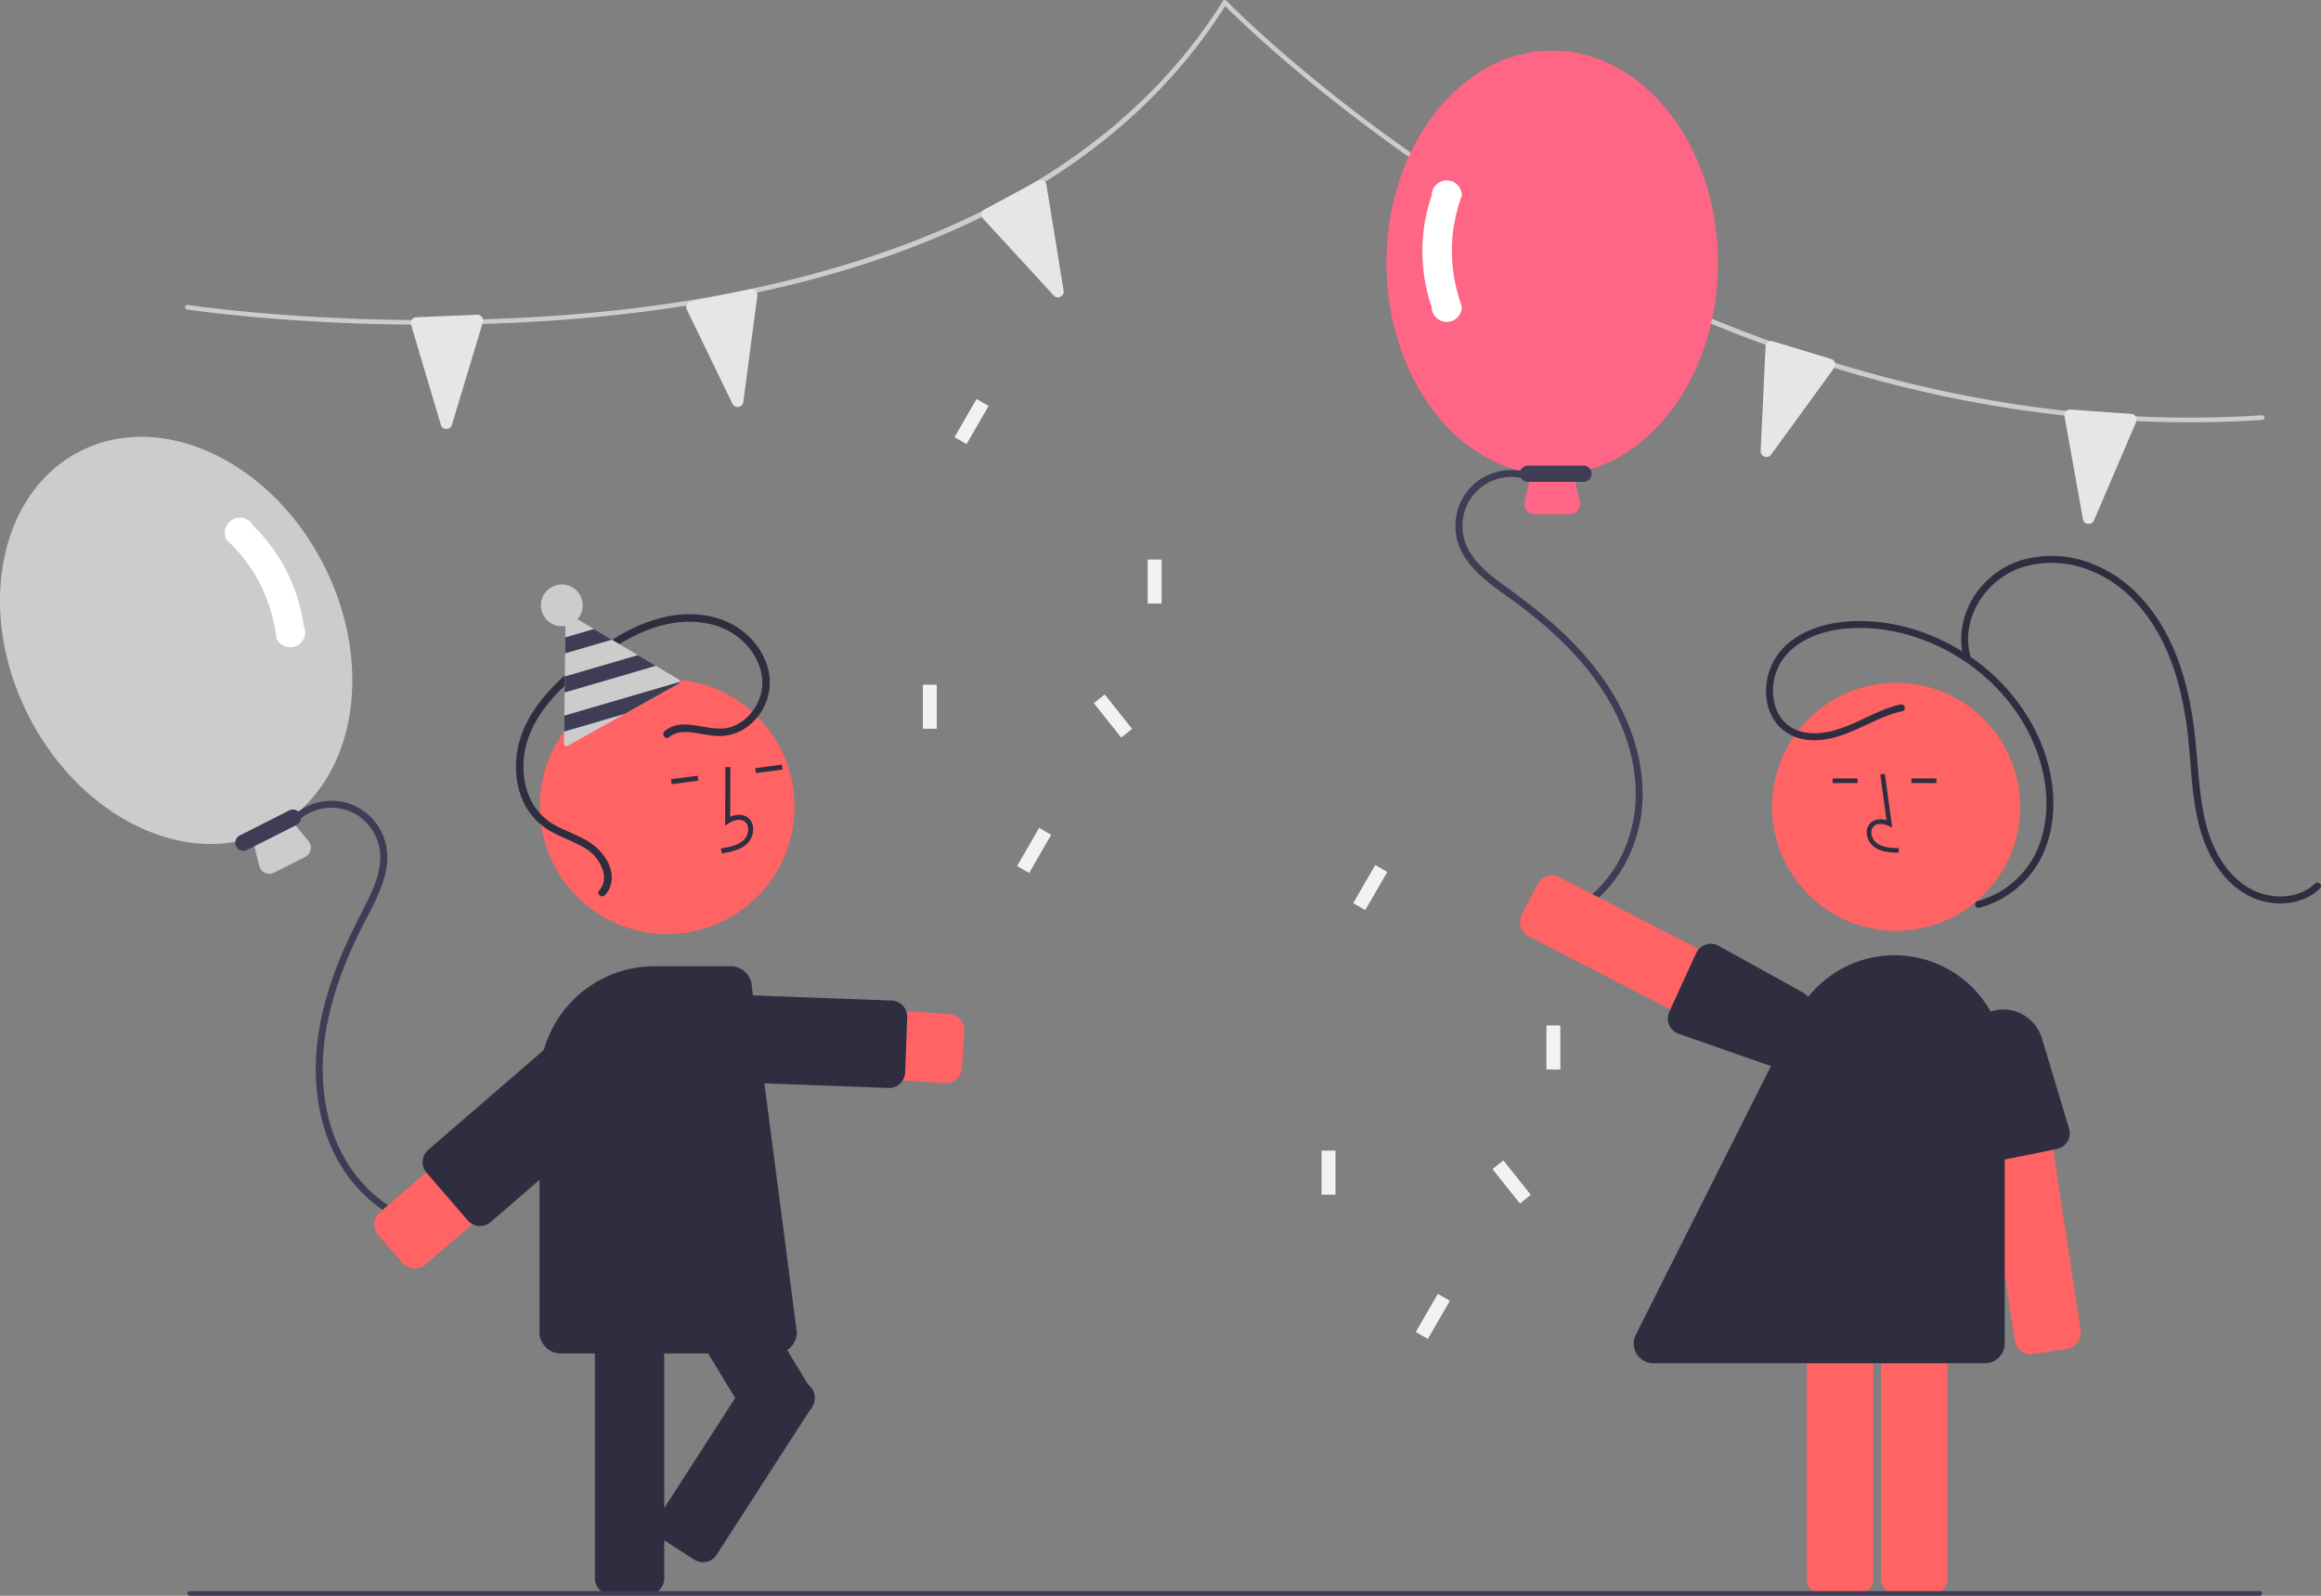 <svg id="a2ecae9d-1cb8-4e92-a90b-6fdb4b0d41d7" data-name="Layer 1" xmlns="http://www.w3.org/2000/svg" width="1001.273" height="688.362" viewBox="0 0 1001.273 688.362"><rect x="0" y="0" width="1001.273" height="688.362" fill="#808080" stroke="none"/><path d="M1043.824,287.982c-49.095,0-98.794-7.358-148.162-21.964-47.947-14.187-95.689-35.204-141.9-62.467-72.771-42.934-118.952-88.187-125.849-95.127-26.064,41.321-65.651,73.924-117.68,96.912-41.931,18.526-91.994,30.885-148.798,36.731-96.665,9.952-180.513-2.603-181.348-2.731a1,1,0,0,1,.303-1.977c.833.128,84.465,12.646,180.883,2.715,88.863-9.153,207.079-39.792,265.617-133.783a1,1,0,0,1,1.57-.164c.47.489,47.914,49.453,126.372,95.733,72.375,42.691,186.701,91.768,320.342,83.111a1,1,0,0,1,.129,1.996Q1059.614,287.982,1043.824,287.982Z" transform="translate(-99.363 -105.819)" fill="#ccc"/><path d="M291.76,290.836a2.449,2.449,0,0,1-2.223-1.781l-12.853-43.171a2.5,2.5,0,0,1,2.293-3.211l0,0,26.183-1.077a2.5,2.5,0,0,1,2.497,3.219l-13.33,44.249a2.454,2.454,0,0,1-2.398,1.779C291.872,290.842,291.816,290.84,291.76,290.836Z" transform="translate(-99.363 -105.819)" fill="#e6e6e6"/><path d="M417.792,281.356a2.449,2.449,0,0,1-2.481-1.4L395.675,239.418a2.5,2.5,0,0,1,1.746-3.539l0,0L423.089,230.6a2.5,2.5,0,0,1,2.982,2.775l-6.031,45.818a2.454,2.454,0,0,1-2.08,2.142C417.904,281.344,417.848,281.351,417.792,281.356Z" transform="translate(-99.363 -105.819)" fill="#e6e6e6"/><path d="M556.671,233.883a2.449,2.449,0,0,1-2.778-.627l-30.469-33.175a2.5,2.5,0,0,1,.654-3.892l0-0L547.141,183.748a2.5,2.5,0,0,1,3.655,1.8l7.406,45.616a2.454,2.454,0,0,1-1.376,2.65C556.774,233.838,556.723,233.862,556.671,233.883Z" transform="translate(-99.363 -105.819)" fill="#e6e6e6"/><path d="M999.943,331.784a2.449,2.449,0,0,1-2.009-2.019l-7.941-44.339a2.5,2.5,0,0,1,2.638-2.935l0,0,26.139,1.86a2.5,2.5,0,0,1,2.121,3.478l-18.198,42.479a2.454,2.454,0,0,1-2.582,1.499C1000.054,331.802,999.998,331.794,999.943,331.784Z" transform="translate(-99.363 -105.819)" fill="#e6e6e6"/><path d="M860.427,302.744a2.449,2.449,0,0,1-1.511-2.414l2.095-44.995a2.5,2.5,0,0,1,3.224-2.276l0.0 0,25.075,7.613a2.5,2.5,0,0,1,1.296,3.862L863.435,301.916a2.454,2.454,0,0,1-2.85.889C860.532,302.786,860.479,302.766,860.427,302.744Z" transform="translate(-99.363 -105.819)" fill="#e6e6e6"/><path d="M776.478,327.681H761.493a4.5,4.5,0,0,1-4.389-5.494l2.775-12.247c-35.608-5.789-62.394-44.686-62.394-90.759,0-50.453,32.075-91.5,71.5-91.5s71.5,41.047,71.5,91.5c0,46.073-26.786,84.97-62.394,90.759l2.775,12.247a4.5,4.5,0,0,1-4.389,5.494Z" transform="translate(-99.363 -105.819)" fill="#ff6584"/><path d="M782.486,313.681h-24a3.5,3.5,0,0,1,0-7h24a3.5,3.5,0,0,1,0,7Z" transform="translate(-99.363 -105.819)" fill="#3f3d56"/><path d="M757.469,309.318a24.776,24.776,0,0,0-21.349,4.586,24.331,24.331,0,0,0-8.865,19.915c.732,16.339,17.181,25.12,28.647,33.908,13.55,10.384,26.269,22.365,35.45,36.871,9.092,14.365,14.794,31.387,13.473,48.532-1.143,14.828-7.863,29.529-19.387,39.126a45.884,45.884,0,0,1-4.566,3.325c-1.619,1.041-.116,3.638,1.514,2.59,12.627-8.116,20.98-21.646,24.143-36.182,3.52-16.172.384-33.008-6.534-47.854-7.186-15.423-18.491-28.534-31.193-39.698-6.301-5.537-12.993-10.563-19.771-15.494-5.96-4.336-12.207-9.005-15.911-15.533a21.638,21.638,0,0,1-.227-21.063,21.213,21.213,0,0,1,18.361-10.797,20.877,20.877,0,0,1,5.417.662c1.871.478,2.67-2.414.798-2.893Z" transform="translate(-99.363 -105.819)" fill="#3f3d56"/><path d="M723.486,244.681a6.508,6.508,0,0,1-6.5-6.417,74.256,74.256,0,0,1,0-48.166,6.5,6.5,0,0,1,13.0.083l-.031.172c-5.683,15.489-5.682,31.524.002,47.662l.028.166A6.507,6.507,0,0,1,723.486,244.681Z" transform="translate(-99.363 -105.819)" fill="#fff"/><path d="M213.706,482.341a4.476,4.476,0,0,1-2.495-3l-3.049-12.181c-34.39,10.899-75.844-11.729-96.631-52.846-22.763-45.026-12.658-96.129,22.527-113.917s82.328,4.373,105.092,49.399c20.787,41.117,14.431,87.916-14.735,109.148l8.002,9.677a4.5,4.5,0,0,1-1.438,6.883l-13.373,6.761A4.478,4.478,0,0,1,213.706,482.341Z" transform="translate(-99.363 -105.819)" fill="#ccc"/><path d="M201.226,470.936a3.504,3.504,0,0,1,1.544-4.703l21.418-10.828a3.5,3.5,0,0,1,3.158,6.247L205.929,472.481A3.504,3.504,0,0,1,201.226,470.936Z" transform="translate(-99.363 -105.819)" fill="#3f3d56"/><path d="M226.286,457.3a24.776,24.776,0,0,1,21.122-5.54,24.331,24.331,0,0,1,16.897,13.774c6.718,14.912-3.999,30.17-10.267,43.185-7.407,15.38-13.352,31.811-15.001,48.899-1.633,16.922.958,34.686,9.872,49.39,7.71,12.718,20.34,22.806,34.954,26.17a45.885,45.885,0,0,0,5.575.908c1.914.198,1.745,3.195-.183,2.995-14.931-1.546-28.489-9.852-37.871-21.398-10.438-12.845-15.235-29.284-15.759-45.655-.545-17.006,3.628-33.808,9.927-49.501,3.125-7.784,6.829-15.289,10.654-22.748,3.363-6.558,6.831-13.544,7.192-21.041a21.638,21.638,0,0,0-9.301-18.9,21.213,21.213,0,0,0-21.257-1.352,20.877,20.877,0,0,0-4.536,3.034c-1.454,1.271-3.472-.95-2.017-2.222Z" transform="translate(-99.363 -105.819)" fill="#3f3d56"/><path d="M218.718,381.415l-.05-.161c-2.208-16.966-9.442-31.277-21.502-42.536l-.105-.14a6.5,6.5,0,0,1,11.564-5.939,74.256,74.256,0,0,1,21.731,42.985,6.5,6.5,0,0,1-11.639,5.791Z" transform="translate(-99.363 -105.819)" fill="#fff"/><path d="M868.223,566.161,758.886,509.79a7.007,7.007,0,0,1-3.014-9.429l6.763-13.118a7.008,7.008,0,0,1,9.429-3.014l109.337,56.372a7.007,7.007,0,0,1,3.014,9.429L877.653,563.147a6.952,6.952,0,0,1-4.092,3.457,7.034,7.034,0,0,1-2.144.337A6.956,6.956,0,0,1,868.223,566.161Z" transform="translate(-99.363 -105.819)" fill="#ff6363"/><path d="M834.889,513.428a6.966,6.966,0,0,1,5.394.141l35.831,19.812a17.469,17.469,0,0,1,7.253,22.952l-.449-.219.449.219a17.484,17.484,0,0,1-21.476,8.842l-38.859-13.582a6.999,6.999,0,0,1-3.573-9.237l11.554-25.231a7.037,7.037,0,0,1,.743-1.294A6.958,6.958,0,0,1,834.889,513.428Z" transform="translate(-99.363 -105.819)" fill="#2f2e41"/><circle cx="817.969" cy="348.037" r="53.519" fill="#ff6363"/><path d="M910.765,786.702V663.688a7.008,7.008,0,0,1,7-7h14.759a7.008,7.008,0,0,1,7,7V786.702a7.008,7.008,0,0,1-7,7H917.765A7.008,7.008,0,0,1,910.765,786.702Z" transform="translate(-99.363 -105.819)" fill="#ff6363"/><path d="M878.765,786.702V663.688a7.008,7.008,0,0,1,7-7h14.759a7.008,7.008,0,0,1,7,7V786.702a7.008,7.008,0,0,1-7,7H885.765A7.008,7.008,0,0,1,878.765,786.702Z" transform="translate(-99.363 -105.819)" fill="#ff6363"/><path d="M918.456,473.692l.056-2c-3.721-.104-7.001-.337-9.466-2.138a6.148,6.148,0,0,1-2.381-4.528,3.514,3.514,0,0,1,1.153-2.895c1.636-1.382,4.269-.935,6.188-.055l1.655.759-3.173-23.19-1.981.271,2.699,19.727c-2.607-.767-5.023-.437-6.678.961a5.471,5.471,0,0,0-1.86,4.492,8.133,8.133,0,0,0,3.2,6.073C911.034,473.484,915.149,473.599,918.456,473.692Z" transform="translate(-99.363 -105.819)" fill="#2f2e41"/><rect x="790.572" y="335.799" width="10.771" height="2" fill="#2f2e41"/><rect x="824.572" y="335.799" width="10.771" height="2" fill="#2f2e41"/><path d="M968.546,684.044,950.036,562.43a7.007,7.007,0,0,1,5.867-7.973l14.591-2.221a7.008,7.008,0,0,1,7.974,5.867l18.511,121.613a7.008,7.008,0,0,1-5.867,7.974l-14.591,2.221a6.994,6.994,0,0,1-7.974-5.867Z" transform="translate(-99.363 -105.819)" fill="#ff6363"/><path d="M954.241,605.986a6.966,6.966,0,0,1-3.055-4.448l-5.019-40.635a17.469,17.469,0,0,1,14.311-19.354l.087.492-.087-.492a17.484,17.484,0,0,1,19.773,12.184l11.84,39.425a6.999,6.999,0,0,1-5.375,8.318l-27.205,5.474a7.037,7.037,0,0,1-1.484.159A6.958,6.958,0,0,1,954.241,605.986Z" transform="translate(-99.363 -105.819)" fill="#2f2e41"/><path d="M955.677,693.888H812.654a8.5,8.5,0,0,1-7.594-12.319L874.209,544.058a47.516,47.516,0,0,1,89.968,21.347V685.388A8.51,8.51,0,0,1,955.677,693.888Z" transform="translate(-99.363 -105.819)" fill="#2f2e41"/><path d="M919.228,409.702c-10.956,2.446-20.197,9.587-31.212,11.807-5.02,1.012-10.548.97-15.158-1.501a15.799,15.799,0,0,1-7.335-8.559,23.621,23.621,0,0,1,3.767-22.341c6.184-7.57,16.043-11.058,25.502-12.041,18.93-1.967,38.375,4.271,53.783,15.137,15.909,11.22,28.114,28.067,32.208,47.241,2.188,10.25,1.973,21.153-1.764,31.023a39.528,39.528,0,0,1-19.769,21.545,38.796,38.796,0,0,1-6.766,2.519,1.501,1.501,0,0,0,.798,2.893,42.731,42.731,0,0,0,24.767-18.239c5.861-9.375,7.827-20.852,6.925-31.759-1.746-21.099-13.349-40.492-29.569-53.768-15.582-12.754-35.74-20.515-56.007-19.898-10.164.309-20.715,2.889-28.619,9.587a26.919,26.919,0,0,0-9.342,23.787,21.571,21.571,0,0,0,4.736,11.294,19.518,19.518,0,0,0,12.528,6.47c11.984,1.56,22.376-5.233,32.966-9.6a51.264,51.264,0,0,1,8.36-2.705c1.883-.421,1.086-3.313-.798-2.893Z" transform="translate(-99.363 -105.819)" fill="#2f2e41"/><path d="M949.33,388.5c-4.303-16.107,6.926-32.872,22.184-37.902a43.585,43.585,0,0,1,26.84.299,52.942,52.942,0,0,1,22.118,14.441c13.374,14.228,19.299,33.432,22.071,52.366,2.862,19.549,1.247,40.961,11.25,58.725,4.147,7.365,10.303,13.814,18.257,16.986,7.42,2.959,16.31,2.973,23.419-.873a22.458,22.458,0,0,0,4.705-3.437c1.407-1.328-.717-3.446-2.121-2.121-5.953,5.617-14.825,6.677-22.476,4.472-8.345-2.404-14.769-8.818-19.001-16.203-4.895-8.541-6.933-18.303-8.045-27.989-1.213-10.574-1.681-21.204-3.302-31.735-2.923-18.993-9.238-38.059-22.636-52.312a56.363,56.363,0,0,0-22.275-14.821,47.224,47.224,0,0,0-27.278-1.377,37.203,37.203,0,0,0-20.506,13.79,34.679,34.679,0,0,0-7.073,22.536,30.616,30.616,0,0,0,.975,5.953,1.501,1.501,0,0,0,2.893-.798Z" transform="translate(-99.363 -105.819)" fill="#2f2e41"/><path d="M506.906,573.085l-124.363-8.144a14.96,14.96,0,1,1,1.955-29.855l124.363,8.144a7.006,7.006,0,0,1,6.533,7.449l-1.04,15.874a7.006,7.006,0,0,1-6.98,6.548Q507.141,573.1,506.906,573.085Z" transform="translate(-99.363 -105.819)" fill="#ff6363"/><path d="M482.587,575.142l-102.267-3.822a7.005,7.005,0,0,1-6.739-7.262l.886-23.709a7.006,7.006,0,0,1,7.262-6.739l102.267,3.822a7.005,7.005,0,0,1,6.739,7.262l-.886,23.709a7.015,7.015,0,0,1-6.998,6.745C482.764,575.147,482.676,575.145,482.587,575.142Z" transform="translate(-99.363 -105.819)" fill="#2f2e41"/><path d="M356.005,786.696V654.113a7.014,7.014,0,0,1,7.006-7.006H378.919a7.014,7.014,0,0,1,7.006,7.006V786.696a7.014,7.014,0,0,1-7.006,7.006H363.011A7.014,7.014,0,0,1,356.005,786.696Z" transform="translate(-99.363 -105.819)" fill="#2f2e41"/><path d="M423.997,721.26,355.273,607.879a7.014,7.014,0,0,1,2.36-9.622l13.604-8.246a7.014,7.014,0,0,1,9.622,2.36l68.724,113.381a7.014,7.014,0,0,1-2.36,9.622l-13.604,8.246A7.014,7.014,0,0,1,423.997,721.26Z" transform="translate(-99.363 -105.819)" fill="#2f2e41"/><circle cx="287.808" cy="347.956" r="54.967" fill="#ff6363"/><path d="M416.925,472.543a13.036,13.036,0,0,0,4.76-2.794,8.766,8.766,0,0,0,2.562-6.94,5.897,5.897,0,0,0-2.622-4.539c-1.966-1.261-4.595-1.265-7.271-.085l.101-21.458-2.155-.01-.119,25.227,1.661-1.045c1.926-1.209,4.676-2.061,6.62-.814a3.787,3.787,0,0,1,1.64,2.93,6.624,6.624,0,0,1-1.905,5.174c-2.38,2.274-5.853,2.985-9.813,3.62l.342,2.128A35.526,35.526,0,0,0,416.925,472.543Z" transform="translate(-99.363 -105.819)" fill="#2f2e41"/><rect x="425.258" y="436.393" width="11.61" height="2.155" transform="translate(-152.93 -45.615) rotate(-7.523)" fill="#2f2e41"/><rect x="388.929" y="441.19" width="11.61" height="2.155" transform="translate(-153.87 -50.331) rotate(-7.523)" fill="#2f2e41"/><path d="M332.113,680.524V572.185A49.613,49.613,0,0,1,381.669,522.628h32.894a9.15,9.15,0,0,1,9.157,9.092L443.125,680.524a9.171,9.171,0,0,1-9.161,9.161H341.274A9.171,9.171,0,0,1,332.113,680.524Z" transform="translate(-99.363 -105.819)" fill="#2f2e41"/><path d="M263.292,628.721l94.308-81.477a14.959,14.959,0,1,1,19.559,22.639l-94.307,81.478a7.005,7.005,0,0,1-9.881-.721L262.57,638.602a7.006,7.006,0,0,1,.721-9.881Z" transform="translate(-99.363 -105.819)" fill="#ff6363"/><path d="M284.107,601.833l77.44-66.905a7.005,7.005,0,0,1,9.881.721l17.763,20.56a7.005,7.005,0,0,1-.721,9.881l-77.44,66.905a7.014,7.014,0,0,1-9.881-.721L283.385,611.714a7.006,7.006,0,0,1,.721-9.881Z" transform="translate(-99.363 -105.819)" fill="#2f2e41"/><path d="M386.144,421.174c7.348-6.081,17.171-.33,25.48-1.146,7.95-.781,14.349-7.777,16.092-15.306,2.034-8.784-2.375-17.706-9.018-23.333-7.275-6.163-17.043-8.078-26.351-7.14-10.668,1.075-20.497,5.851-29.346,11.687a131.33,131.33,0,0,0-23.477,19.14c-6.327,6.727-11.733,14.786-13.585,23.964-1.683,8.341-.696,17.639,4.118,24.823a26.088,26.088,0,0,0,10.05,8.605c4.203,2.164,8.701,3.74,12.767,6.173,6.148,3.68,12.048,11.18,9.955,18.828a10.555,10.555,0,0,1-2.484,4.47c-1.42,1.518-3.89-.57-2.466-2.092,2.501-2.672,2.473-6.3,1.23-9.571a17.538,17.538,0,0,0-7.632-8.72c-4.256-2.542-8.978-4.151-13.345-6.475a29.125,29.125,0,0,1-10.512-9.054c-5.139-7.435-6.536-17.012-5.172-25.82,1.477-9.532,6.552-18.123,12.846-25.283,6.849-7.792,15.205-14.34,23.725-20.203,9.142-6.291,19.211-11.565,30.275-13.331,9.591-1.531,19.932-.28,28.191,5.088,7.71,5.01,13.534,13.488,13.951,22.845a23.965,23.965,0,0,1-11.59,21.277,20.587,20.587,0,0,1-12.35,2.615c-4.587-.381-9.157-1.875-13.786-1.572a9.636,9.636,0,0,0-5.72,2.186c-1.605,1.329-3.438-1.338-1.846-2.656Z" transform="translate(-99.363 -105.819)" fill="#2f2e41"/><path d="M449.748,712.578l-41.237,63.934a7.014,7.014,0,0,1-9.685,2.09l-13.368-8.622a7.007,7.007,0,0,1-2.09-9.685l41.237-63.934a7.014,7.014,0,0,1,9.685-2.09l13.368,8.622a6.958,6.958,0,0,1,3.051,4.409q.04.182.069.364A6.955,6.955,0,0,1,449.748,712.578Z" transform="translate(-99.363 -105.819)" fill="#2f2e41"/><path d="M1074.238,794.181h-893a1,1,0,0,1,0-2h893a1,1,0,0,1,0,2Z" transform="translate(-99.363 -105.819)" fill="#3f3d56"/><rect x="398.122" y="295.362" width="6" height="19" fill="#f2f2f2" style="isolation:isolate"/><rect x="495.122" y="241.362" width="6" height="19" fill="#f2f2f2" style="isolation:isolate"/><rect x="576.486" y="405.181" width="6" height="19" transform="translate(-231.521 345.306) rotate(-38.519)" fill="#f2f2f2" style="isolation:isolate"/><rect x="535.986" y="469.681" width="19" height="6" transform="translate(-235.974 602.926) rotate(-60)" fill="#f2f2f2" style="isolation:isolate"/><rect x="508.986" y="284.681" width="19" height="6" transform="translate(-89.259 487.043) rotate(-60)" fill="#f2f2f2" style="isolation:isolate"/><rect x="570.122" y="496.362" width="6" height="19" fill="#f2f2f2" style="isolation:isolate"/><rect x="667.122" y="442.362" width="6" height="19" fill="#f2f2f2" style="isolation:isolate"/><rect x="748.486" y="606.181" width="6" height="19" transform="translate(-319.271 496.161) rotate(-38.519)" fill="#f2f2f2" style="isolation:isolate"/><rect x="707.986" y="670.681" width="19" height="6" transform="translate(-324.045 852.382) rotate(-60)" fill="#f2f2f2" style="isolation:isolate"/><rect x="680.986" y="485.681" width="19" height="6" transform="translate(-177.331 736.5) rotate(-60)" fill="#f2f2f2" style="isolation:isolate"/><path d="M392.045,398.833l-9.747-5.792-7.738-4.605L363.337,381.764l-7.748-4.6-10.532-6.27a1.135,1.135,0,0,0-1.711.959l-.108,8.913-.093,6.889-.128,9.984-.078,6.893-.128,9.984-.083,6.883-.066,5.116a1.049,1.049,0,0,0,.138.569,1.181,1.181,0,0,0,.403.42,1.124,1.124,0,0,0,1.131.012l47.693-26.735a1.064,1.064,0,0,0,.558-.804.845.845,0,0,0,.022-.168,1.181,1.181,0,0,0-.148-.563A1.049,1.049,0,0,0,392.045,398.833Z" transform="translate(-99.363 -105.819)" fill="#ccc"/><polygon points="263.973 275.945 243.782 281.837 243.874 274.948 256.226 271.345 263.973 275.945" fill="#3f3d56"/><polygon points="282.934 287.222 243.575 298.714 243.653 291.821 275.196 282.616 282.934 287.222" fill="#3f3d56"/><path d="M392.584,399.979a1.064,1.064,0,0,1-.558.804l-23.187,12.998L342.727,421.401l.083-6.883Z" transform="translate(-99.363 -105.819)" fill="#3f3d56"/><circle cx="242.357" cy="261.13" r="9.019" fill="#ccc"/></svg>